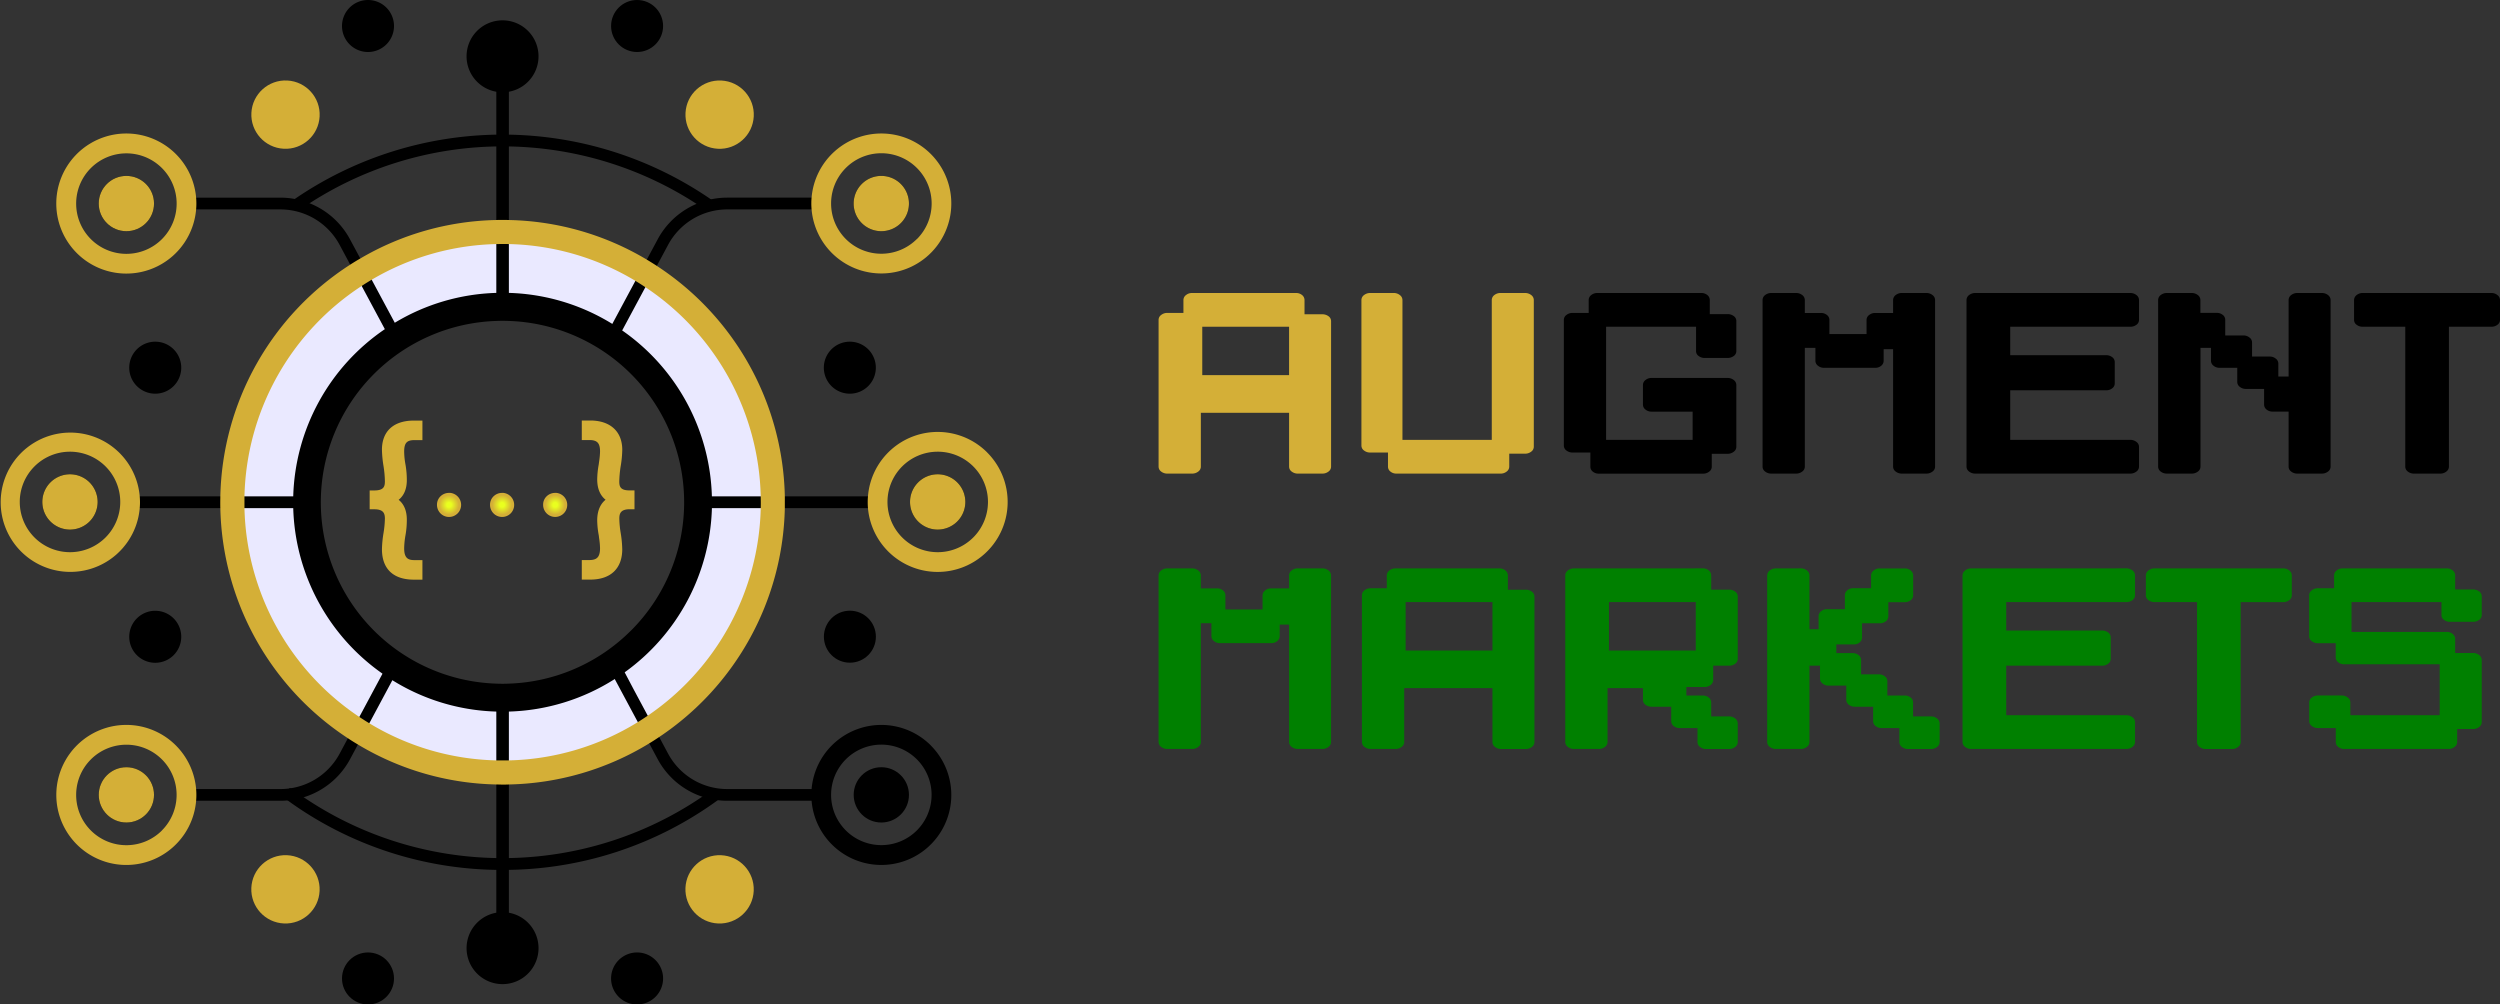 <svg id="Layer_1" data-name="Layer 1" xmlns="http://www.w3.org/2000/svg" xmlns:xlink="http://www.w3.org/1999/xlink" viewBox="0 0 1791.2 719.68"><rect x="0" y="0" width="1791.2" height="719.68" fill="#333333" stroke="none"/><defs><style>.cls-1{fill:#eae9ff;}.cls-2{fill:#d4af37;}.cls-3{fill:green;}.cls-4{fill:url(#radial-gradient);}.cls-5{fill:url(#radial-gradient-2);}.cls-6{fill:url(#radial-gradient-3);}</style><radialGradient id="radial-gradient" cx="386.13" cy="426.37" r="8.6" gradientUnits="userSpaceOnUse"><stop offset="0.19" stop-color="#e9ff1f"/><stop offset="0.82" stop-color="#d4af37"/></radialGradient><radialGradient id="radial-gradient-2" cx="424.15" cy="426.37" r="8.6" xlink:href="#radial-gradient"/><radialGradient id="radial-gradient-3" cx="462.18" cy="426.37" r="8.6" xlink:href="#radial-gradient"/></defs><path class="cls-1" d="M613.11,419.21A188.51,188.51,0,0,0,532.27,269.7c-2.91-2.05-5.85-4-8.89-5.89a187.37,187.37,0,0,0-93.25-27.95c-1.89-.07-3.78-.1-5.67-.1s-3.77,0-5.63.1a187.34,187.34,0,0,0-91.49,26.9c-3,1.83-6,3.75-8.95,5.76a188.45,188.45,0,0,0-82.57,150.69c-.06,1.76-.09,3.53-.09,5.29s0,3.56.09,5.33A188.49,188.49,0,0,0,316.26,579c2.91,2,5.85,4,8.88,5.88a187.15,187.15,0,0,0,93.69,28.23c1.86.07,3.74.1,5.63.1s3.78,0,5.67-.1a187.36,187.36,0,0,0,95.45-29.35q4.56-2.88,8.92-6a188.54,188.54,0,0,0,78.61-147.93c.06-1.77.09-3.53.09-5.33S613.17,421,613.11,419.21ZM527.46,527.5a145.15,145.15,0,0,1-98,42.51,99.28,99.28,0,0,1-10.06,0,145.59,145.59,0,0,1,0-291c3.36-.14,6.73-.14,10.06,0a145.61,145.61,0,0,1,98,248.51Z" transform="translate(-64.4 -64.66)"/><path d="M429,124.57V291.71c-3-.12-6-.12-9,0V124.57Z" transform="translate(-64.4 -64.66)"/><path d="M429,556.42V726.69h-9V556.42A89.66,89.66,0,0,0,429,556.42Z" transform="translate(-64.4 -64.66)"/><rect x="90.36" y="355.63" width="128.51" height="8.44"/><path d="M265.31,638.39h-71.6V630h71.6a48.13,48.13,0,0,0,42.44-25.37l32.88-61.35,7.44,4-32.88,61.35A56.57,56.57,0,0,1,265.31,638.39Z" transform="translate(-64.4 -64.66)"/><path d="M343,305.84l-35.25-65.7a48.18,48.18,0,0,0-42.44-25.43h-70v-8.44h70a56.58,56.58,0,0,1,49.87,29.88l35.26,65.7Z" transform="translate(-64.4 -64.66)"/><rect x="503.13" y="355.63" width="128.51" height="8.44"/><path d="M657.09,638.39h-71.6a56.55,56.55,0,0,1-49.87-29.81L511.24,563.1l-10.62-19.82,8-3.24,10.06,19.07,24.37,45.47A48.13,48.13,0,0,0,585.49,630h71.6Z" transform="translate(-64.4 -64.66)"/><path d="M507.8,305.84l-7.44-4,35.25-65.7a56.61,56.61,0,0,1,49.88-29.88h70v8.44h-70a48.17,48.17,0,0,0-42.44,25.44Z" transform="translate(-64.4 -64.66)"/><path d="M731.31,598.74A50.14,50.14,0,0,0,645.89,630a47.58,47.58,0,0,0,0,8.44,50.14,50.14,0,1,0,85.42-39.65Zm-10,60.9a36,36,0,1,1,0-50.93A36,36,0,0,1,721.31,659.64Z" transform="translate(-64.4 -64.66)"/><circle cx="90.55" cy="145.84" r="19.81"/><path d="M128.56,438.29a19.81,19.81,0,1,1,0-28A19.83,19.83,0,0,1,128.56,438.29Z" transform="translate(-64.4 -64.66)"/><ellipse cx="90.55" cy="569.51" rx="19.8" ry="19.81"/><path d="M709.85,224.5a19.81,19.81,0,1,1,0-28A19.81,19.81,0,0,1,709.85,224.5Z" transform="translate(-64.4 -64.66)"/><path d="M750.25,438.29a19.81,19.81,0,1,1,0-28A19.81,19.81,0,0,1,750.25,438.29Z" transform="translate(-64.4 -64.66)"/><ellipse cx="631.45" cy="569.51" rx="19.8" ry="19.81"/><circle class="cls-2" cx="268.95" cy="146.79" r="24.48" transform="translate(43.62 342.86) rotate(-86.94)"/><circle class="cls-2" cx="579.98" cy="146.79" r="24.48" transform="translate(338.06 653.46) rotate(-86.94)"/><circle class="cls-2" cx="579.98" cy="701.87" r="24.48" transform="translate(-209.78 1187.53) rotate(-87.62)"/><circle class="cls-2" cx="268.95" cy="701.87" r="24.48" transform="translate(-507.9 876.76) rotate(-87.62)"/><path class="cls-2" d="M204.91,206.27a50.18,50.18,0,1,0,0,8.45A47.7,47.7,0,0,0,204.91,206.27ZM180.41,236a36,36,0,1,1,0-50.93A36,36,0,0,1,180.41,236Z" transform="translate(-64.4 -64.66)"/><circle class="cls-2" cx="90.55" cy="145.84" r="19.81"/><path class="cls-2" d="M164.51,420.29a49.9,49.9,0,1,0,0,8.44A47.58,47.58,0,0,0,164.51,420.29ZM140,449.76a36,36,0,1,1,0-50.94A36,36,0,0,1,140,449.76Z" transform="translate(-64.4 -64.66)"/><path class="cls-2" d="M128.56,438.29a19.81,19.81,0,1,1,0-28A19.83,19.83,0,0,1,128.56,438.29Z" transform="translate(-64.4 -64.66)"/><path class="cls-2" d="M204.91,630a50.17,50.17,0,1,0,0,8.44A47.58,47.58,0,0,0,204.91,630Zm-24.5,29.69a36,36,0,1,1,0-50.93A36,36,0,0,1,180.41,659.64Z" transform="translate(-64.4 -64.66)"/><ellipse class="cls-2" cx="90.55" cy="569.51" rx="19.8" ry="19.81"/><path class="cls-2" d="M731.31,175a50.14,50.14,0,0,0-85.42,31.23,47.7,47.7,0,0,0,0,8.45A50.14,50.14,0,1,0,731.31,175Zm-10,60.92a36,36,0,1,1,0-50.93A36,36,0,0,1,721.31,236Z" transform="translate(-64.4 -64.66)"/><path class="cls-2" d="M709.85,224.5a19.81,19.81,0,1,1,0-28A19.81,19.81,0,0,1,709.85,224.5Z" transform="translate(-64.4 -64.66)"/><path class="cls-2" d="M771.7,388.83a50.12,50.12,0,0,0-85.42,31.46,48.55,48.55,0,0,0,0,8.44,50.14,50.14,0,1,0,85.39-39.9Zm-10,60.93a36,36,0,1,1,0-50.94A36,36,0,0,1,761.71,449.76Z" transform="translate(-64.4 -64.66)"/><path class="cls-2" d="M750.25,438.29a19.81,19.81,0,1,1,0-28A19.81,19.81,0,0,1,750.25,438.29Z" transform="translate(-64.4 -64.66)"/><path class="cls-2" d="M626.71,420.29A202.2,202.2,0,0,0,535,255.16c-2.36-1.55-4.73-3-7.16-4.48A200.52,200.52,0,0,0,429,222.3c-1.5-.05-3-.07-4.51-.07s-3,0-4.48.07a200.1,200.1,0,0,0-97.43,27.55c-2.46,1.4-4.87,2.88-7.23,4.4a202.39,202.39,0,0,0-93.08,166c0,1.4-.05,2.81-.05,4.21s0,2.83.05,4.23a202.13,202.13,0,0,0,91.38,164.89q3.54,2.36,7.18,4.5A200.2,200.2,0,0,0,420,626.72c1.51,0,3,.08,4.48.08s3,0,4.51-.08a200.42,200.42,0,0,0,100.58-29.44c2.41-1.45,4.8-3,7.14-4.58a202.14,202.14,0,0,0,90-164c0-1.4,0-2.83,0-4.23S626.74,421.69,626.71,420.29ZM528.49,577.44c-2.34,1.58-4.7,3.13-7.11,4.61A183.71,183.71,0,0,1,429,609.47c-1.5,0-3,0-4.51,0s-3,0-4.48,0a183.66,183.66,0,0,1-91-26.59c-2.41-1.45-4.8-3-7.14-4.53a185,185,0,0,1-82.32-149.62c0-1.4,0-2.83,0-4.23s0-2.81,0-4.21a185,185,0,0,1,84-150.75c2.34-1.55,4.75-3.05,7.19-4.48A183.88,183.88,0,0,1,420,239.53c1.51,0,3-.05,4.48-.05s3,0,4.51.05a183.78,183.78,0,0,1,90.69,26.37c2.41,1.45,4.8,3,7.13,4.53a185,185,0,0,1,82.64,149.86c0,1.4.05,2.81.05,4.21s0,2.83-.05,4.23A184.94,184.94,0,0,1,528.49,577.44Z" transform="translate(-64.4 -64.66)"/><path d="M424.51,687.94a261.06,261.06,0,0,1-155.39-50.8l2.46-3.36,0-4.27H273l1.11.82a254.58,254.58,0,0,0,301-.19l5,6.79A261,261,0,0,1,424.51,687.94Z" transform="translate(-64.4 -64.66)"/><path d="M570.56,215.52a255,255,0,0,0-291.66-.32l-4.83-6.92a263.4,263.4,0,0,1,301.33.33Z" transform="translate(-64.4 -64.66)"/><path d="M574.45,420.29a149.85,149.85,0,0,0-64.27-118.87c-2.32-1.63-4.65-3.18-7.07-4.68A149,149,0,0,0,429,274.51c-1.5-.05-3-.07-4.51-.07s-3,0-4.48.07a149,149,0,0,0-72.74,21.39c-2.41,1.46-4.8,3-7.11,4.58a149.86,149.86,0,0,0-65.66,119.81c0,1.4-.07,2.81-.07,4.21s0,2.83.07,4.23a149.88,149.88,0,0,0,64,118.63c2.31,1.63,4.65,3.2,7.06,4.68A148.87,148.87,0,0,0,420,574.49c1.48,0,3,.07,4.48.07s3,0,4.51-.07a149,149,0,0,0,75.89-23.34c2.41-1.52,4.78-3.12,7.09-4.8a149.91,149.91,0,0,0,62.5-117.62c0-1.4.08-2.8.08-4.23S574.5,421.69,574.45,420.29Zm-58,96.18a129.69,129.69,0,0,1-87.46,38q-4.47.21-9,0a130,130,0,0,1,0-259.86q4.51-.18,9,0a130,130,0,0,1,87.46,221.9Z" transform="translate(-64.4 -64.66)"/><path d="M673.29,346.73a18.63,18.63,0,1,1,18.63-18.63A18.63,18.63,0,0,1,673.29,346.73Z" transform="translate(-64.4 -64.66)"/><circle cx="673.29" cy="520.9" r="18.63" transform="translate(-112.45 4.22) rotate(-5.66)"/><path d="M175.64,502.27A18.63,18.63,0,1,1,157,520.9,18.63,18.63,0,0,1,175.64,502.27Z" transform="translate(-64.4 -64.66)"/><path d="M175.64,309.47A18.63,18.63,0,1,1,157,328.1,18.63,18.63,0,0,1,175.64,309.47Z" transform="translate(-64.4 -64.66)"/><path d="M450.24,105a25.78,25.78,0,1,1-25.78-25.77A25.78,25.78,0,0,1,450.24,105Z" transform="translate(-64.4 -64.66)"/><path d="M346.7,83.29a18.63,18.63,0,1,1-18.63-18.63A18.63,18.63,0,0,1,346.7,83.29Z" transform="translate(-64.4 -64.66)"/><circle cx="456.46" cy="18.63" r="18.63"/><path d="M398.69,744a25.78,25.78,0,1,1,25.77,25.77A25.77,25.77,0,0,1,398.69,744Z" transform="translate(-64.4 -64.66)"/><path d="M502.23,765.71a18.63,18.63,0,1,1,18.63,18.63A18.63,18.63,0,0,1,502.23,765.71Z" transform="translate(-64.4 -64.66)"/><circle cx="263.67" cy="701.05" r="18.63"/><path class="cls-2" d="M912.3,288.86v-9.18a4.47,4.47,0,0,1,1.85-3.61,6.67,6.67,0,0,1,4.29-1.48h74.48a6.58,6.58,0,0,1,4.4,1.48,4.56,4.56,0,0,1,1.74,3.61v10.16h12.69a7.25,7.25,0,0,1,4.5,1.4,4.24,4.24,0,0,1,1.84,3.52v104.3a4.34,4.34,0,0,1-1.84,3.45,7,7,0,0,1-4.5,1.47H994.36a7,7,0,0,1-4.51-1.47,4.35,4.35,0,0,1-1.84-3.44V360.41H924.79v38.66a4.34,4.34,0,0,1-1.85,3.44,7,7,0,0,1-4.5,1.47H900.85a7,7,0,0,1-4.51-1.47,4.37,4.37,0,0,1-1.84-3.45V293.78a4.34,4.34,0,0,1,1.84-3.44,7,7,0,0,1,4.51-1.48ZM988,333.45V298.76h-62.2v34.69Z" transform="translate(-64.4 -64.66)"/><path class="cls-2" d="M1063,274.59a6.87,6.87,0,0,1,4.36,1.48,4.45,4.45,0,0,1,1.87,3.6V379.81h64V279.67a4.47,4.47,0,0,1,1.84-3.6,7,7,0,0,1,4.5-1.48H1157a7,7,0,0,1,4.5,1.48,4.46,4.46,0,0,1,1.84,3.61V384.79a4.33,4.33,0,0,1-1.84,3.45,7,7,0,0,1-4.5,1.47h-11.26v9.35a4.34,4.34,0,0,1-1.84,3.45,6.69,6.69,0,0,1-4.3,1.47H1065a6.57,6.57,0,0,1-4.4-1.47,4.43,4.43,0,0,1-1.74-3.45V388.89h-12.69a7,7,0,0,1-4.5-1.47,4.33,4.33,0,0,1-1.84-3.45V279.68a4.44,4.44,0,0,1,1.87-3.61,7.13,7.13,0,0,1,4.56-1.48Z" transform="translate(-64.4 -64.66)"/><path d="M1202.66,288.86v-9.18a4.46,4.46,0,0,1,1.84-3.61,6.7,6.7,0,0,1,4.3-1.48h74.48a6.59,6.59,0,0,1,4.4,1.47,4.53,4.53,0,0,1,1.74,3.58v10.08h12.68a7.23,7.23,0,0,1,4.5,1.4,4.26,4.26,0,0,1,1.85,3.53v21.54a4.26,4.26,0,0,1-1.85,3.53,7.23,7.23,0,0,1-4.5,1.4h-16.37a6.89,6.89,0,0,1-4.29-1.39,4.22,4.22,0,0,1-1.85-3.51V298.76h-64.45v81.05h62V359.59h-29.47a6.66,6.66,0,0,1-4.29-1.47,4.43,4.43,0,0,1-1.84-3.59v-14a4.45,4.45,0,0,1,1.84-3.6,6.66,6.66,0,0,1,4.29-1.47h54.43a7,7,0,0,1,4.5,1.48,4.46,4.46,0,0,1,1.85,3.6v44.34a4.31,4.31,0,0,1-1.85,3.43,6.93,6.93,0,0,1-4.5,1.48h-11.25v9.32a4.31,4.31,0,0,1-1.84,3.44,6.69,6.69,0,0,1-4.3,1.47H1210a6.59,6.59,0,0,1-4.4-1.47,4.42,4.42,0,0,1-1.73-3.45V388.89H1191.2a7,7,0,0,1-4.5-1.47,4.33,4.33,0,0,1-1.84-3.45V293.78a4.31,4.31,0,0,1,1.84-3.44,6.91,6.91,0,0,1,4.5-1.48Z" transform="translate(-64.4 -64.66)"/><path d="M1414,314.87v8.22a4.58,4.58,0,0,1-1.74,3.62,6.54,6.54,0,0,1-4.4,1.48h-36.63a6.64,6.64,0,0,1-4.29-1.48,4.48,4.48,0,0,1-1.84-3.62v-9.2h-7.58v85.17a4.31,4.31,0,0,1-1.84,3.44,6.93,6.93,0,0,1-4.5,1.48h-17.6a7,7,0,0,1-4.5-1.47,4.34,4.34,0,0,1-1.84-3.45V279.68a4.46,4.46,0,0,1,1.84-3.61,7,7,0,0,1,4.5-1.48h17.6a7,7,0,0,1,4.5,1.48,4.49,4.49,0,0,1,1.84,3.62v9.21H1369a6.54,6.54,0,0,1,4.4,1.48,4.4,4.4,0,0,1,1.74,3.45V304h26.6V293.83a4.34,4.34,0,0,1,1.84-3.45,6.65,6.65,0,0,1,4.3-1.48h12.89v-9.21a4.52,4.52,0,0,1,1.84-3.62,7,7,0,0,1,4.5-1.48h17.4a7,7,0,0,1,4.5,1.48,4.46,4.46,0,0,1,1.84,3.61V399.06a4.34,4.34,0,0,1-1.84,3.45,7,7,0,0,1-4.5,1.47h-17.4a7,7,0,0,1-4.5-1.48,4.34,4.34,0,0,1-1.84-3.44V314.87Z" transform="translate(-64.4 -64.66)"/><path d="M1590.62,274.59a7,7,0,0,1,4.5,1.48,4.49,4.49,0,0,1,1.84,3.62v14.14a4.25,4.25,0,0,1-1.84,3.53,7.19,7.19,0,0,1-4.5,1.4h-85.94v20.39h68.75a6.92,6.92,0,0,1,4.3,1.39,4.31,4.31,0,0,1,1.84,3.54v15.29a4.28,4.28,0,0,1-1.84,3.53,6.87,6.87,0,0,1-4.3,1.4h-68.75v35.51h85.94a7,7,0,0,1,4.5,1.48,4.34,4.34,0,0,1,1.84,3.45v14.31a4.34,4.34,0,0,1-1.84,3.45,7,7,0,0,1-4.5,1.48H1479.71a7,7,0,0,1-4.5-1.47,4.34,4.34,0,0,1-1.84-3.45V279.68a4.46,4.46,0,0,1,1.84-3.61,7,7,0,0,1,4.5-1.48Z" transform="translate(-64.4 -64.66)"/><path d="M1692.72,359.55a6.54,6.54,0,0,1-4.4-1.48,4.55,4.55,0,0,1-1.74-3.61V343.31h-13.09a6.69,6.69,0,0,1-4.3-1.47,4.35,4.35,0,0,1-1.84-3.46V328.19h-12.69a6.62,6.62,0,0,1-4.29-1.48,4.48,4.48,0,0,1-1.84-3.62v-9.2H1641v85.17a4.31,4.31,0,0,1-1.84,3.44,7,7,0,0,1-4.5,1.48H1617a7,7,0,0,1-4.5-1.47,4.34,4.34,0,0,1-1.84-3.45V279.68a4.46,4.46,0,0,1,1.84-3.61,7,7,0,0,1,4.5-1.48h17.6a7,7,0,0,1,4.5,1.48,4.44,4.44,0,0,1,1.84,3.59v9.16h11.59a6.72,6.72,0,0,1,4.45,1.47,4.39,4.39,0,0,1,1.76,3.44V305h13a6.76,6.76,0,0,1,4.35,1.48,4.32,4.32,0,0,1,1.86,3.45v10.19h12.69a6.67,6.67,0,0,1,4.29,1.48,4.36,4.36,0,0,1,1.85,3.46v9.37h7.36V279.67a4.45,4.45,0,0,1,1.84-3.6,7,7,0,0,1,4.5-1.48h17.4a7,7,0,0,1,4.5,1.48,4.46,4.46,0,0,1,1.84,3.61V399.06a4.34,4.34,0,0,1-1.84,3.45,7,7,0,0,1-4.5,1.47h-17.4a7,7,0,0,1-4.5-1.47,4.34,4.34,0,0,1-1.84-3.45V359.55Z" transform="translate(-64.4 -64.66)"/><path d="M1757.18,298.76a6.87,6.87,0,0,1-4.3-1.4,4.25,4.25,0,0,1-1.84-3.53V279.69a4.49,4.49,0,0,1,1.84-3.62,6.7,6.7,0,0,1,4.3-1.48h92.28a6.7,6.7,0,0,1,4.3,1.48,4.49,4.49,0,0,1,1.84,3.62v14.14a4.25,4.25,0,0,1-1.84,3.53,6.87,6.87,0,0,1-4.3,1.4H1819v100.3a4.33,4.33,0,0,1-1.84,3.45,6.68,6.68,0,0,1-4.29,1.47h-19a6.69,6.69,0,0,1-4.3-1.47,4.33,4.33,0,0,1-1.84-3.45V298.76Z" transform="translate(-64.4 -64.66)"/><path class="cls-3" d="M981.26,512.16v8.22a4.56,4.56,0,0,1-1.74,3.61,6.54,6.54,0,0,1-4.4,1.48H938.5a6.65,6.65,0,0,1-4.3-1.48,4.46,4.46,0,0,1-1.84-3.61v-9.21h-7.57v85.17a4.34,4.34,0,0,1-1.85,3.45,7,7,0,0,1-4.5,1.48H900.85a7,7,0,0,1-4.51-1.48,4.34,4.34,0,0,1-1.84-3.44V477a4.47,4.47,0,0,1,1.84-3.6,7,7,0,0,1,4.51-1.48h17.59a6.93,6.93,0,0,1,4.5,1.48,4.48,4.48,0,0,1,1.85,3.62v9.2h11.45a6.58,6.58,0,0,1,4.4,1.48,4.43,4.43,0,0,1,1.74,3.45v10.2H969v-10.2a4.36,4.36,0,0,1,1.85-3.45,6.65,6.65,0,0,1,4.29-1.48H988V477a4.5,4.5,0,0,1,1.84-3.62,7,7,0,0,1,4.51-1.48h17.39a7,7,0,0,1,4.5,1.48,4.45,4.45,0,0,1,1.84,3.6V596.35a4.31,4.31,0,0,1-1.84,3.44,7,7,0,0,1-4.5,1.48H994.36a7,7,0,0,1-4.51-1.48,4.36,4.36,0,0,1-1.84-3.45V512.16Z" transform="translate(-64.4 -64.66)"/><path class="cls-3" d="M1058,486.15V477a4.46,4.46,0,0,1,1.85-3.6,6.62,6.62,0,0,1,4.29-1.48h74.48a6.53,6.53,0,0,1,4.4,1.48,4.54,4.54,0,0,1,1.74,3.6v10.17h12.69a7.19,7.19,0,0,1,4.5,1.4,4.22,4.22,0,0,1,1.84,3.52v104.3a4.31,4.31,0,0,1-1.84,3.44,7,7,0,0,1-4.5,1.48h-17.39a7,7,0,0,1-4.5-1.48,4.32,4.32,0,0,1-1.85-3.44V557.7h-63.22v38.65a4.32,4.32,0,0,1-1.85,3.44,7,7,0,0,1-4.5,1.48h-17.59a7,7,0,0,1-4.51-1.48,4.34,4.34,0,0,1-1.84-3.44V491.07a4.37,4.37,0,0,1,1.84-3.45,7,7,0,0,1,4.51-1.47Zm75.71,44.59V496.05h-62.2v34.69Z" transform="translate(-64.4 -64.66)"/><path class="cls-3" d="M1284.3,471.88a6.53,6.53,0,0,1,4.4,1.48,4.54,4.54,0,0,1,1.74,3.6v10.18h12.69a7.31,7.31,0,0,1,4.5,1.39,4.25,4.25,0,0,1,1.84,3.53v44.63a4.24,4.24,0,0,1-1.84,3.53,7.24,7.24,0,0,1-4.5,1.39h-11.25v10.18a4.49,4.49,0,0,1-1.85,3.61,6.62,6.62,0,0,1-4.29,1.48h-13.1V563h11.66a6.62,6.62,0,0,1,4.4,1.46,4.38,4.38,0,0,1,1.74,3.42v10.08h12.69a7,7,0,0,1,4.5,1.48,4.48,4.48,0,0,1,1.84,3.62v13.31a4.32,4.32,0,0,1-1.84,3.45,7,7,0,0,1-4.5,1.49h-16.37a6.69,6.69,0,0,1-4.3-1.47,4.29,4.29,0,0,1-1.84-3.41V586.3h-12.69a6.5,6.5,0,0,1-4.39-1.48,4.4,4.4,0,0,1-1.74-3.45V571h-14.12a6.92,6.92,0,0,1-4.3-1.39,4.26,4.26,0,0,1-1.84-3.54V557.7h-25.37v38.65a4.32,4.32,0,0,1-1.85,3.44,7,7,0,0,1-4.5,1.48h-17.59a7,7,0,0,1-4.51-1.48,4.34,4.34,0,0,1-1.84-3.44V477a4.47,4.47,0,0,1,1.84-3.6,7,7,0,0,1,4.51-1.48Zm-4.91,58.86V496.05h-62.2v34.69Z" transform="translate(-64.4 -64.66)"/><path class="cls-3" d="M1354.49,471.88a7,7,0,0,1,4.5,1.47,4.45,4.45,0,0,1,1.84,3.6v38.5h6.55v-9.21a4.59,4.59,0,0,1,1.74-3.62,6.59,6.59,0,0,1,4.4-1.48h12.69V491a4.32,4.32,0,0,1,1.84-3.45,6.64,6.64,0,0,1,4.29-1.48H1405v-9.1a4.42,4.42,0,0,1,1.84-3.58,6.74,6.74,0,0,1,4.3-1.46H1429a6.54,6.54,0,0,1,4.4,1.48,4.57,4.57,0,0,1,1.74,3.62v14.13a4.35,4.35,0,0,1-1.74,3.54,6.82,6.82,0,0,1-4.4,1.4h-11.66v10.24a4.38,4.38,0,0,1-1.74,3.42,6.63,6.63,0,0,1-4.4,1.46h-12.69v10.19a4.53,4.53,0,0,1-1.63,3.46,5.93,5.93,0,0,1-4.1,1.48h-12.68v6.24h11.66A6.7,6.7,0,0,1,1396,534a4.52,4.52,0,0,1,1.84,3.62v10.19h12.69a6.92,6.92,0,0,1,4.29,1.4,4.26,4.26,0,0,1,1.84,3.54V563h12.42a6.4,6.4,0,0,1,4.3,1.46,4.42,4.42,0,0,1,1.7,3.42v10.08h12.69a7,7,0,0,1,4.5,1.48,4.48,4.48,0,0,1,1.84,3.62v13.31a4.32,4.32,0,0,1-1.84,3.45,7,7,0,0,1-4.5,1.49h-16.37a6.69,6.69,0,0,1-4.3-1.47,4.26,4.26,0,0,1-1.84-3.41V586.3H1412.6a6.54,6.54,0,0,1-4.4-1.48,4.4,4.4,0,0,1-1.74-3.45V571h-13.09a6.92,6.92,0,0,1-4.3-1.39,4.26,4.26,0,0,1-1.84-3.54V555.89h-12.69a6.62,6.62,0,0,1-4.29-1.48,4.36,4.36,0,0,1-1.85-3.45v-9.37h-7.57v54.76a4.31,4.31,0,0,1-1.84,3.44,7,7,0,0,1-4.5,1.48h-17.6a7,7,0,0,1-4.5-1.48,4.31,4.31,0,0,1-1.84-3.44V477a4.45,4.45,0,0,1,1.84-3.6,7,7,0,0,1,4.5-1.48Z" transform="translate(-64.4 -64.66)"/><path class="cls-3" d="M1587.76,471.88a7,7,0,0,1,4.5,1.48,4.47,4.47,0,0,1,1.84,3.62v14.13a4.26,4.26,0,0,1-1.84,3.54,7.25,7.25,0,0,1-4.5,1.4h-85.94v20.38h68.75a6.93,6.93,0,0,1,4.3,1.4,4.28,4.28,0,0,1,1.84,3.53v15.29a4.29,4.29,0,0,1-1.84,3.54,6.93,6.93,0,0,1-4.3,1.4h-68.75V577.1h85.94a7,7,0,0,1,4.5,1.48,4.32,4.32,0,0,1,1.84,3.45v14.3a4.32,4.32,0,0,1-1.84,3.45,7,7,0,0,1-4.5,1.49H1476.85a7,7,0,0,1-4.5-1.48,4.31,4.31,0,0,1-1.84-3.44V477a4.45,4.45,0,0,1,1.84-3.6,7,7,0,0,1,4.5-1.48Z" transform="translate(-64.4 -64.66)"/><path class="cls-3" d="M1608,496.05a6.9,6.9,0,0,1-4.29-1.4,4.26,4.26,0,0,1-1.84-3.54V477a4.47,4.47,0,0,1,1.84-3.62,6.62,6.62,0,0,1,4.29-1.48h92.29a6.62,6.62,0,0,1,4.29,1.48,4.48,4.48,0,0,1,1.85,3.62v14.13a4.27,4.27,0,0,1-1.85,3.54,6.9,6.9,0,0,1-4.29,1.4h-30.49v100.3a4.31,4.31,0,0,1-1.84,3.44,6.7,6.7,0,0,1-4.3,1.48h-19a6.7,6.7,0,0,1-4.3-1.48,4.34,4.34,0,0,1-1.84-3.44V496.05Z" transform="translate(-64.4 -64.66)"/><path class="cls-3" d="M1736.72,486.15V477a4.45,4.45,0,0,1,1.84-3.6,6.65,6.65,0,0,1,4.3-1.48h74.48a6.63,6.63,0,0,1,4.4,1.46,4.52,4.52,0,0,1,1.74,3.58V487h12.68a7.28,7.28,0,0,1,4.51,1.4,4.29,4.29,0,0,1,1.84,3.54v13.31a4.29,4.29,0,0,1-1.84,3.54,7.28,7.28,0,0,1-4.51,1.4h-16.37a7,7,0,0,1-4.29-1.38,4.2,4.2,0,0,1-1.84-3.5v-9.26H1749.2v21.37h68.14a6.54,6.54,0,0,1,4.4,1.48,4.4,4.4,0,0,1,1.74,3.44v10.17h12.68a7,7,0,0,1,4.51,1.48,4.5,4.5,0,0,1,1.84,3.61v44.47a4.34,4.34,0,0,1-1.84,3.44,7,7,0,0,1-4.51,1.48h-11.25v9.35a4.33,4.33,0,0,1-1.84,3.45,6.7,6.7,0,0,1-4.3,1.48h-74.69a6.54,6.54,0,0,1-4.39-1.47,4.31,4.31,0,0,1-1.74-3.41V586.3h-12.69a7,7,0,0,1-4.5-1.48,4.32,4.32,0,0,1-1.84-3.45V567.89a4.32,4.32,0,0,1,1.86-3.45,7.12,7.12,0,0,1,4.57-1.48h16.81a6.86,6.86,0,0,1,4.35,1.46,4.25,4.25,0,0,1,1.87,3.41v9.27h64V540.6h-68.35a6.54,6.54,0,0,1-4.39-1.47,4.4,4.4,0,0,1-1.74-3.45V525.51h-12.69a7,7,0,0,1-4.5-1.47,4.48,4.48,0,0,1-1.84-3.61V491.07a4.31,4.31,0,0,1,1.84-3.44,7,7,0,0,1,4.5-1.48Z" transform="translate(-64.4 -64.66)"/><path class="cls-2" d="M360.91,366h6.15v14h-5.74c-5.48,0-7.34,2.09-7.34,8.28a54,54,0,0,0,.9,9,65.42,65.42,0,0,1,1,10.79c.12,7.52-2.48,12-5.85,14.7,3.23,2.59,6,7.09,5.85,14.89a63.55,63.55,0,0,1-1,10.73,57.56,57.56,0,0,0-.9,9.16c0,7,2.81,8.42,7.34,8.42h5.74v14h-6.15c-14.73,0-22.85-7.73-22.85-21.78a81.29,81.29,0,0,1,1.11-11.54,71.11,71.11,0,0,0,1-10.43c0-4-1.28-6.66-7.61-6.66h-3.31v-13.5h3.31c7,0,7.61-3,7.61-6.67a76.88,76.88,0,0,0-1-10.85,82.47,82.47,0,0,1-1.11-11.66C338.06,373.62,346.39,366,360.91,366Z" transform="translate(-64.4 -64.66)"/><path class="cls-4" d="M386.13,417.81a8.71,8.71,0,0,0-6.27,2.59,8.32,8.32,0,0,0-2.36,6,8.64,8.64,0,1,0,8.63-8.63Z" transform="translate(-64.4 -64.66)"/><path class="cls-5" d="M424.16,417.81a8.71,8.71,0,0,0-6.27,2.59,8.31,8.31,0,0,0-2.38,6,8.64,8.64,0,1,0,8.65-8.63Z" transform="translate(-64.4 -64.66)"/><path class="cls-6" d="M462.16,417.81a8.7,8.7,0,0,0-6.25,2.59,8.2,8.2,0,0,0-2.36,6,8.63,8.63,0,1,0,8.61-8.63Z" transform="translate(-64.4 -64.66)"/><path class="cls-2" d="M508.1,409.45a81.69,81.69,0,0,1,1.08-11.23,76.36,76.36,0,0,0,1.06-11.28c0-13.13-8.6-21-23-21h-6v14h5.67c5.47.09,7.41,2.26,7.41,8.28a55.53,55.53,0,0,1-.66,7.08l-.31,2.31a64.43,64.43,0,0,0-1.06,10.42c0,7.53,2.62,12,6,14.69-3.2,2.59-6,7.08-6,14.84a61.82,61.82,0,0,0,1.11,10.63l.3,2.42a52.44,52.44,0,0,1,.62,6.9c0,6.9-2.88,8.33-7.49,8.42h-5.59v14h6.13c14.54,0,22.86-7.93,22.86-21.78a81.36,81.36,0,0,0-1.1-11.54,71.11,71.11,0,0,1-1-10.43c0-4,1.29-6.66,7.6-6.66H519v-13.5h-3.3C508.67,416.12,508.1,413.1,508.1,409.45Z" transform="translate(-64.4 -64.66)"/></svg>